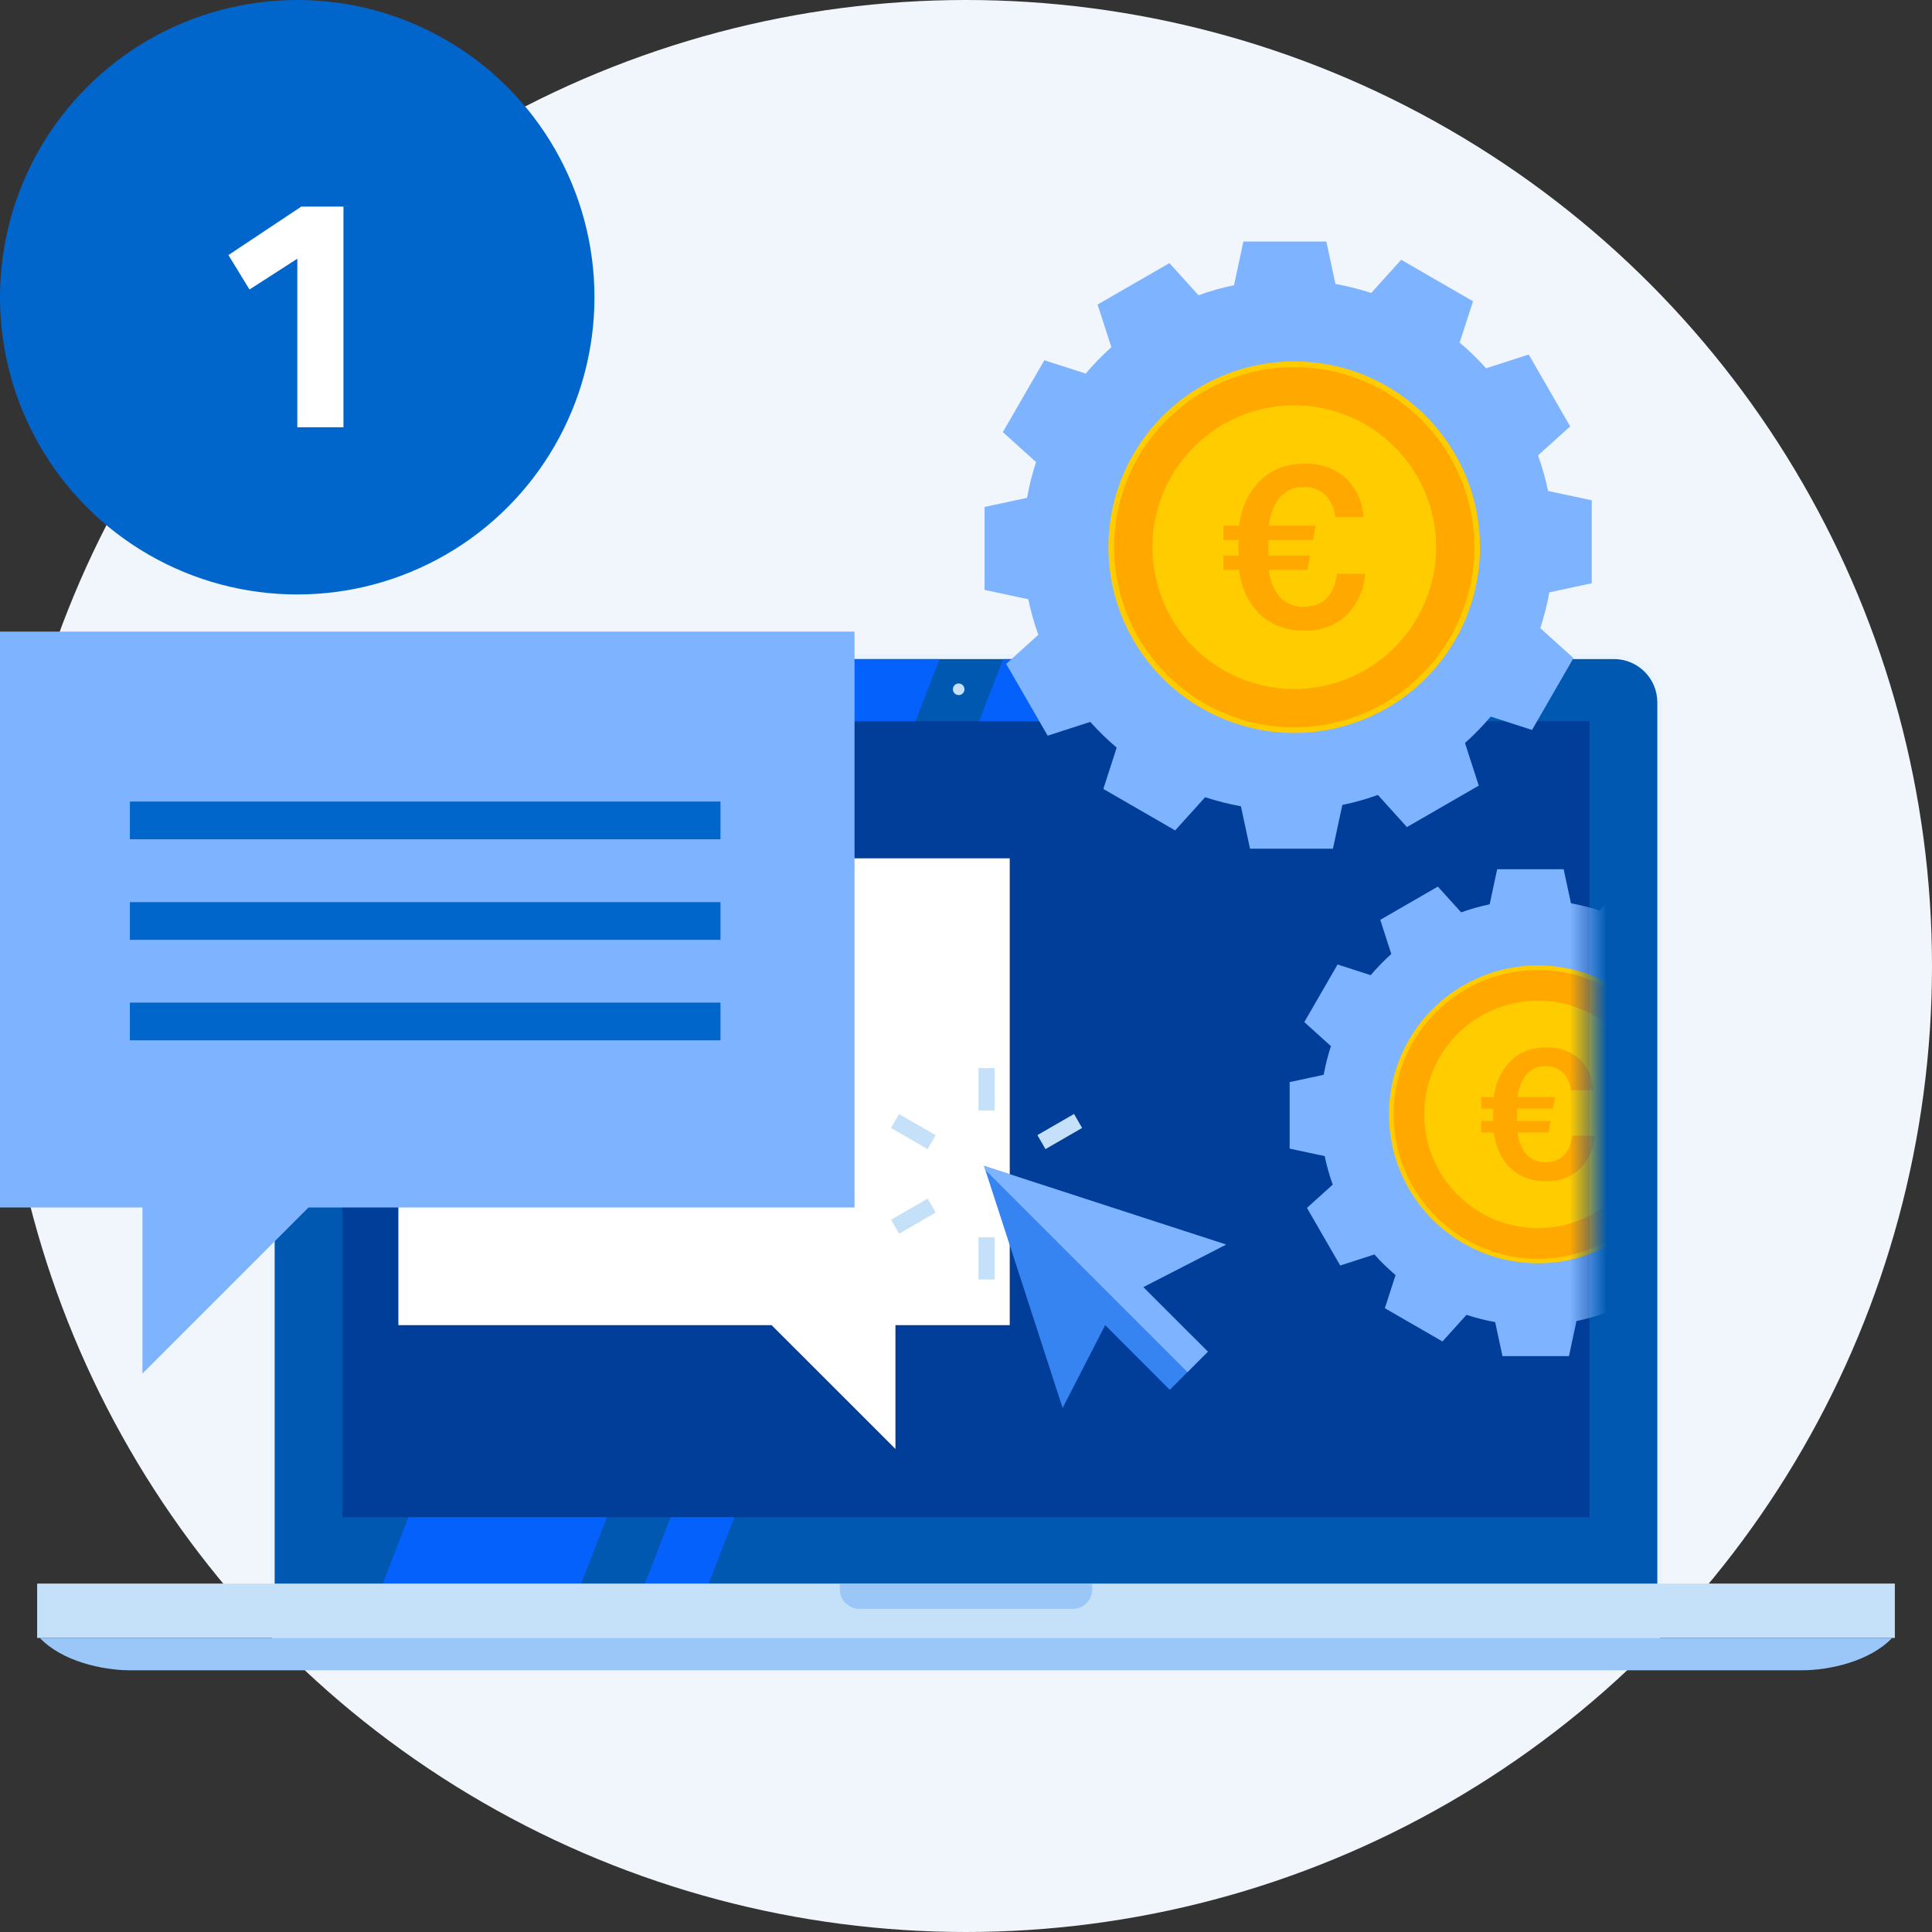 <svg width="104" height="104" viewBox="0 0 104 104" fill="none" xmlns="http://www.w3.org/2000/svg">
<rect x="0" y="0" width="104" height="104" fill="#333333" stroke="none"/>
<circle cx="52" cy="52" r="52" fill="#F0F6FC"/>
<path d="M17.119 88.126C16.437 88.125 15.783 87.854 15.301 87.371C14.819 86.889 14.548 86.235 14.547 85.553V37.81C14.547 37.128 14.819 36.474 15.301 35.992C15.783 35.51 16.437 35.238 17.119 35.237H86.885C87.567 35.238 88.221 35.51 88.703 35.992C89.185 36.474 89.456 37.128 89.456 37.81V85.553C89.456 86.235 89.185 86.889 88.703 87.371C88.221 87.854 87.567 88.125 86.885 88.126H17.119Z" fill="#EAF4FE"/>
<path d="M89.214 85.553C89.214 86.172 88.969 86.765 88.531 87.202C88.095 87.639 87.502 87.885 86.884 87.886H17.117C16.811 87.886 16.508 87.825 16.225 87.708C15.942 87.591 15.685 87.419 15.468 87.203C15.252 86.986 15.08 86.729 14.963 86.446C14.845 86.163 14.785 85.86 14.785 85.553V37.81C14.785 37.504 14.845 37.201 14.962 36.918C15.079 36.635 15.251 36.378 15.468 36.161C15.684 35.945 15.942 35.773 16.225 35.656C16.508 35.539 16.811 35.478 17.117 35.478H86.884C87.19 35.478 87.493 35.539 87.776 35.656C88.058 35.773 88.315 35.945 88.532 36.162C88.748 36.378 88.92 36.635 89.037 36.918C89.154 37.201 89.214 37.504 89.214 37.81V85.553Z" fill="#0058B0"/>
<path d="M85.564 38.823H18.434V81.671H85.564V38.823Z" fill="#003E99"/>
<mask id="mask0_971:16293" style="mask-type:alpha" maskUnits="userSpaceOnUse" x="18" y="38" width="68" height="44">
<path d="M85.564 38.823H18.434V81.671H85.564V38.823Z" fill="#003C77"/>
</mask>
<g mask="url(#mask0_971:16293)">
<path d="M95.629 61.543L95.629 57.963L93.743 57.56C93.635 57.038 93.49 56.525 93.31 56.025L94.697 54.773L92.907 51.671L91.068 52.265C90.714 51.869 90.333 51.499 89.927 51.156L90.504 49.372L87.403 47.582L86.109 49.015C85.604 48.849 85.088 48.719 84.566 48.625L84.173 46.793H80.593L80.189 48.68C79.668 48.788 79.155 48.932 78.654 49.113L77.4 47.725L74.3 49.515L74.894 51.354C74.499 51.708 74.128 52.089 73.785 52.494L72.002 51.918L70.211 55.019L71.644 56.313C71.478 56.818 71.348 57.334 71.254 57.857L69.422 58.25L69.422 61.83L71.309 62.234C71.417 62.755 71.561 63.267 71.741 63.768L70.354 65.022L72.144 68.122L73.984 67.528C74.338 67.924 74.719 68.294 75.124 68.638L74.547 70.421L77.648 72.211L78.942 70.778C79.447 70.944 79.962 71.074 80.485 71.168L80.879 73H84.458L84.863 71.113C85.384 71.005 85.897 70.861 86.398 70.681L87.651 72.067L90.751 70.279L90.157 68.439C90.553 68.085 90.924 67.704 91.267 67.299L93.05 67.875L94.84 64.774L93.407 63.48C93.573 62.975 93.704 62.459 93.798 61.936L95.629 61.543ZM88.54 59.897C88.54 61.087 88.188 62.249 87.527 63.239C86.866 64.228 85.926 64.998 84.827 65.454C83.728 65.909 82.519 66.028 81.352 65.796C80.186 65.564 79.114 64.991 78.273 64.15C77.432 63.309 76.859 62.237 76.627 61.07C76.395 59.904 76.514 58.694 76.969 57.595C77.424 56.496 78.195 55.557 79.184 54.896C80.173 54.235 81.336 53.882 82.526 53.882C83.316 53.882 84.098 54.038 84.827 54.34C85.557 54.642 86.22 55.085 86.779 55.644C87.337 56.203 87.78 56.865 88.082 57.595C88.385 58.325 88.54 59.107 88.54 59.897H88.54Z" fill="#7EB3FF"/>
<path d="M90.806 59.986C90.807 61.572 90.336 63.122 89.455 64.441C88.574 65.76 87.322 66.787 85.856 67.394C84.391 68.001 82.779 68.16 81.223 67.85C79.668 67.541 78.239 66.777 77.118 65.656C75.996 64.534 75.233 63.105 74.923 61.55C74.614 59.994 74.773 58.382 75.38 56.916C75.988 55.451 77.016 54.199 78.335 53.318C79.654 52.437 81.204 51.967 82.79 51.968C83.843 51.968 84.885 52.175 85.858 52.578C86.831 52.981 87.715 53.572 88.459 54.316C89.204 55.061 89.794 55.945 90.197 56.917C90.6 57.89 90.807 58.933 90.806 59.986V59.986Z" fill="#FFCC00"/>
<path d="M90.564 59.986C90.564 61.524 90.109 63.028 89.254 64.306C88.4 65.585 87.186 66.582 85.766 67.17C84.345 67.759 82.782 67.913 81.273 67.613C79.765 67.313 78.38 66.573 77.293 65.485C76.205 64.398 75.465 63.012 75.165 61.504C74.865 59.996 75.019 58.433 75.608 57.012C76.196 55.592 77.193 54.377 78.472 53.523C79.751 52.669 81.254 52.214 82.792 52.214C84.853 52.214 86.83 53.033 88.287 54.491C89.745 55.948 90.564 57.925 90.564 59.986V59.986Z" fill="#FFA800"/>
<path d="M88.912 59.986C88.912 61.196 88.553 62.38 87.88 63.387C87.208 64.394 86.252 65.179 85.133 65.642C84.014 66.106 82.783 66.227 81.596 65.991C80.408 65.754 79.317 65.171 78.461 64.315C77.605 63.459 77.022 62.368 76.786 61.181C76.549 59.993 76.671 58.762 77.134 57.643C77.597 56.525 78.382 55.568 79.389 54.896C80.396 54.223 81.58 53.864 82.79 53.864C84.414 53.865 85.971 54.51 87.118 55.657C88.266 56.805 88.911 58.362 88.912 59.986V59.986Z" fill="#FFCC00"/>
<path d="M79.734 59.059H80.41C80.452 58.693 80.552 58.336 80.705 58.001C80.847 57.686 81.042 57.397 81.283 57.149C81.52 56.905 81.805 56.713 82.12 56.585C82.464 56.447 82.832 56.379 83.203 56.384C83.852 56.352 84.49 56.563 84.991 56.977C85.463 57.425 85.746 58.037 85.779 58.687H84.555C84.529 58.326 84.376 57.986 84.124 57.727C83.873 57.498 83.541 57.379 83.203 57.394C83.006 57.382 82.809 57.417 82.628 57.495C82.446 57.574 82.286 57.693 82.159 57.844C81.893 58.197 81.732 58.618 81.694 59.059H83.712L83.595 59.676H81.665V60.343H83.467L83.36 60.96H81.694C81.727 61.392 81.891 61.803 82.164 62.14C82.297 62.282 82.46 62.393 82.642 62.465C82.823 62.537 83.018 62.568 83.212 62.557C84.029 62.557 84.502 62.083 84.633 61.136H85.848C85.801 61.817 85.511 62.459 85.03 62.944C84.525 63.39 83.866 63.62 83.193 63.585C82.821 63.591 82.452 63.525 82.106 63.389C81.795 63.265 81.511 63.08 81.272 62.845C81.033 62.607 80.838 62.326 80.699 62.018C80.548 61.682 80.451 61.325 80.41 60.96H79.734V60.343H80.381V59.676H79.734L79.734 59.059Z" fill="#FFA800"/>
</g>
<path d="M51.918 37.1C51.919 37.142 51.911 37.183 51.895 37.221C51.88 37.26 51.857 37.294 51.828 37.324C51.799 37.353 51.764 37.376 51.726 37.392C51.688 37.408 51.647 37.416 51.606 37.416C51.564 37.416 51.523 37.408 51.485 37.392C51.447 37.376 51.413 37.353 51.383 37.324C51.354 37.294 51.331 37.26 51.316 37.221C51.3 37.183 51.293 37.142 51.293 37.1C51.294 37.018 51.327 36.939 51.386 36.882C51.444 36.824 51.523 36.791 51.606 36.791C51.688 36.791 51.767 36.824 51.826 36.882C51.884 36.939 51.917 37.018 51.918 37.1Z" fill="#C5E1F9"/>
<path d="M49.279 38.824L50.575 35.478H39.894L38.598 38.824H49.279Z" fill="#0561FC"/>
<path d="M21.987 81.671L19.578 87.885H30.261L32.669 81.671H21.987Z" fill="#0561FC"/>
<path d="M56.139 38.824L57.438 35.478H54.003L52.707 38.824H56.139Z" fill="#0561FC"/>
<path d="M36.1 81.671L33.691 87.885H37.125L39.533 81.671H36.1Z" fill="#0561FC"/>
<path d="M102 85.244H2V88.17H102V85.244Z" fill="#C5E1F9"/>
<path d="M2.145 88.17C3.327 89.421 5.501 89.912 7 89.912H96.995C98.496 89.912 100.671 89.421 101.853 88.17H2.145Z" fill="#9AC7F7"/>
<path d="M45.207 85.244V85.557C45.207 85.695 45.234 85.831 45.286 85.957C45.339 86.084 45.416 86.2 45.513 86.297C45.609 86.394 45.725 86.471 45.851 86.523C45.978 86.576 46.114 86.603 46.251 86.603H57.748C57.885 86.603 58.021 86.576 58.148 86.524C58.275 86.471 58.39 86.394 58.487 86.297C58.584 86.2 58.661 86.085 58.714 85.958C58.766 85.831 58.793 85.695 58.793 85.557V85.244H45.207Z" fill="#9AC7F7"/>
<path d="M21.445 46.205H54.355V71.332H48.202V77.998L41.535 71.332H21.445V46.205Z" fill="white"/>
<path d="M46 34H0V65H46V34Z" fill="#7EB3FF"/>
<path d="M7.668 73.939V59.059H22.549L7.668 73.939Z" fill="#7EB3FF"/>
<path d="M38.784 43.148H6.992V45.178H38.784V43.148Z" fill="#0066CC"/>
<path d="M38.784 48.562H6.992V50.591H38.784V48.562Z" fill="#0066CC"/>
<path d="M38.784 53.971H6.992V56H38.784V53.971Z" fill="#0066CC"/>
<path d="M53.539 57.497H52.672V59.775H53.539V57.497Z" fill="#C5E1F9"/>
<path d="M49.933 61.856L47.961 60.72L48.395 59.969L50.367 61.105L49.933 61.856Z" fill="#C5E1F9"/>
<path d="M49.935 64.52L47.965 65.66L48.399 66.411L50.37 65.27L49.935 64.52Z" fill="#C5E1F9"/>
<path d="M53.539 66.603H52.672V68.877H53.539V66.603Z" fill="#C5E1F9"/>
<path d="M56.281 64.52L55.848 65.27L57.819 66.409L58.252 65.658L56.281 64.52Z" fill="#C5E1F9"/>
<path d="M57.816 59.965L55.844 61.103L56.278 61.856L58.25 60.718L57.816 59.965Z" fill="#C5E1F9"/>
<path d="M65.998 66.995L59.483 64.878L52.969 62.76L55.086 69.276L57.201 75.791L59.492 71.334L62.97 74.814L65.018 72.761L61.54 69.284L65.998 66.995Z" fill="#3683F2"/>
<path d="M59.483 64.878L52.969 62.76L53.038 62.978L63.922 73.862L65.018 72.761L61.54 69.284L65.998 66.995L59.483 64.878Z" fill="#7EB3FF"/>
<path d="M85.685 31.396L85.686 26.931L83.332 26.428C83.198 25.778 83.017 25.138 82.793 24.514L84.523 22.952L82.29 19.084L79.997 19.825C79.555 19.331 79.08 18.869 78.574 18.441L79.293 16.217L75.426 13.984L73.812 15.771C73.182 15.564 72.539 15.402 71.887 15.284L71.397 13H66.932L66.428 15.354C65.778 15.488 65.139 15.668 64.514 15.893L62.951 14.162L59.084 16.395L59.825 18.689C59.332 19.131 58.87 19.606 58.442 20.11L56.218 19.392L53.984 23.26L55.771 24.874C55.565 25.503 55.402 26.146 55.285 26.798L53.001 27.289L53 31.754L55.353 32.258C55.488 32.907 55.669 33.547 55.893 34.171L54.163 35.736L56.395 39.602L58.689 38.861C59.131 39.354 59.606 39.816 60.111 40.244L59.393 42.469L63.26 44.701L64.873 42.914C65.503 43.121 66.146 43.283 66.798 43.401L67.289 45.685H71.753L72.258 43.332C72.908 43.197 73.548 43.017 74.172 42.793L75.735 44.522L79.602 42.291L78.861 39.997C79.354 39.555 79.817 39.08 80.245 38.575L82.469 39.293L84.701 35.426L82.915 33.812C83.121 33.182 83.284 32.539 83.402 31.886L85.685 31.396ZM76.844 29.343C76.844 30.827 76.404 32.277 75.58 33.511C74.756 34.744 73.584 35.706 72.214 36.273C70.843 36.841 69.335 36.99 67.879 36.7C66.424 36.411 65.088 35.696 64.039 34.647C62.99 33.598 62.275 32.262 61.986 30.806C61.696 29.351 61.845 27.843 62.413 26.472C62.98 25.102 63.942 23.93 65.175 23.106C66.409 22.282 67.859 21.842 69.343 21.842C70.328 21.842 71.303 22.036 72.214 22.413C73.124 22.79 73.951 23.342 74.647 24.039C75.344 24.735 75.896 25.562 76.273 26.473C76.65 27.383 76.844 28.358 76.844 29.343H76.844Z" fill="#7EB3FF"/>
<path d="M79.669 29.454C79.669 31.432 79.083 33.366 77.984 35.01C76.885 36.655 75.323 37.937 73.496 38.694C71.668 39.451 69.657 39.649 67.717 39.263C65.777 38.877 63.995 37.924 62.596 36.526C61.198 35.127 60.245 33.344 59.86 31.404C59.474 29.464 59.673 27.453 60.43 25.626C61.187 23.799 62.469 22.237 64.114 21.138C65.759 20.04 67.693 19.454 69.671 19.454C70.984 19.454 72.284 19.713 73.498 20.215C74.711 20.718 75.813 21.454 76.742 22.383C77.67 23.312 78.406 24.414 78.909 25.627C79.411 26.84 79.669 28.141 79.669 29.454V29.454Z" fill="#FFCC00"/>
<path d="M79.365 29.455C79.365 31.373 78.796 33.248 77.731 34.842C76.666 36.437 75.152 37.68 73.38 38.414C71.608 39.148 69.658 39.34 67.777 38.966C65.896 38.592 64.168 37.669 62.812 36.313C61.456 34.956 60.533 33.229 60.159 31.348C59.785 29.467 59.977 27.517 60.711 25.745C61.445 23.973 62.688 22.459 64.283 21.394C65.878 20.329 67.753 19.76 69.671 19.761C72.242 19.761 74.707 20.783 76.525 22.601C78.343 24.418 79.364 26.884 79.365 29.455V29.455Z" fill="#FFA800"/>
<path d="M77.306 29.454C77.306 30.964 76.858 32.44 76.019 33.696C75.18 34.952 73.988 35.93 72.593 36.508C71.198 37.086 69.662 37.238 68.181 36.943C66.7 36.649 65.339 35.921 64.272 34.854C63.204 33.786 62.477 32.425 62.182 30.944C61.887 29.463 62.038 27.928 62.617 26.532C63.194 25.137 64.173 23.945 65.429 23.106C66.685 22.267 68.161 21.819 69.671 21.819C71.696 21.82 73.637 22.624 75.069 24.056C76.501 25.488 77.305 27.429 77.306 29.454V29.454Z" fill="#FFCC00"/>
<path d="M65.859 28.298H66.703C66.755 27.842 66.879 27.396 67.07 26.979C67.247 26.585 67.491 26.226 67.79 25.916C68.087 25.612 68.442 25.373 68.835 25.213C69.264 25.041 69.723 24.956 70.185 24.962C70.995 24.922 71.79 25.186 72.415 25.702C73.004 26.26 73.357 27.023 73.399 27.834H71.871C71.839 27.384 71.648 26.96 71.333 26.637C71.02 26.352 70.608 26.203 70.185 26.221C69.939 26.207 69.694 26.251 69.468 26.348C69.242 26.446 69.042 26.595 68.883 26.783C68.552 27.224 68.351 27.749 68.303 28.298H70.82L70.674 29.068H68.267V29.899H70.515L70.381 30.669H68.304C68.345 31.207 68.549 31.721 68.889 32.141C69.056 32.318 69.259 32.456 69.485 32.546C69.711 32.636 69.954 32.675 70.197 32.66C71.215 32.66 71.806 32.07 71.969 30.889H73.484C73.426 31.738 73.064 32.538 72.464 33.143C71.835 33.7 71.012 33.987 70.173 33.943C69.709 33.951 69.249 33.868 68.817 33.699C68.429 33.544 68.076 33.313 67.778 33.02C67.479 32.723 67.236 32.373 67.063 31.988C66.874 31.57 66.753 31.125 66.703 30.669H65.859V29.899H66.666V29.068H65.859L65.859 28.298Z" fill="#FFA800"/>
<circle cx="16" cy="16" r="15.5" fill="#0066CC" stroke="#0066CC"/>
<path d="M18.488 11.12V23H16.004V13.928L13.43 15.584L12.296 13.73L16.22 11.12H18.488Z" fill="white"/>
</svg>
